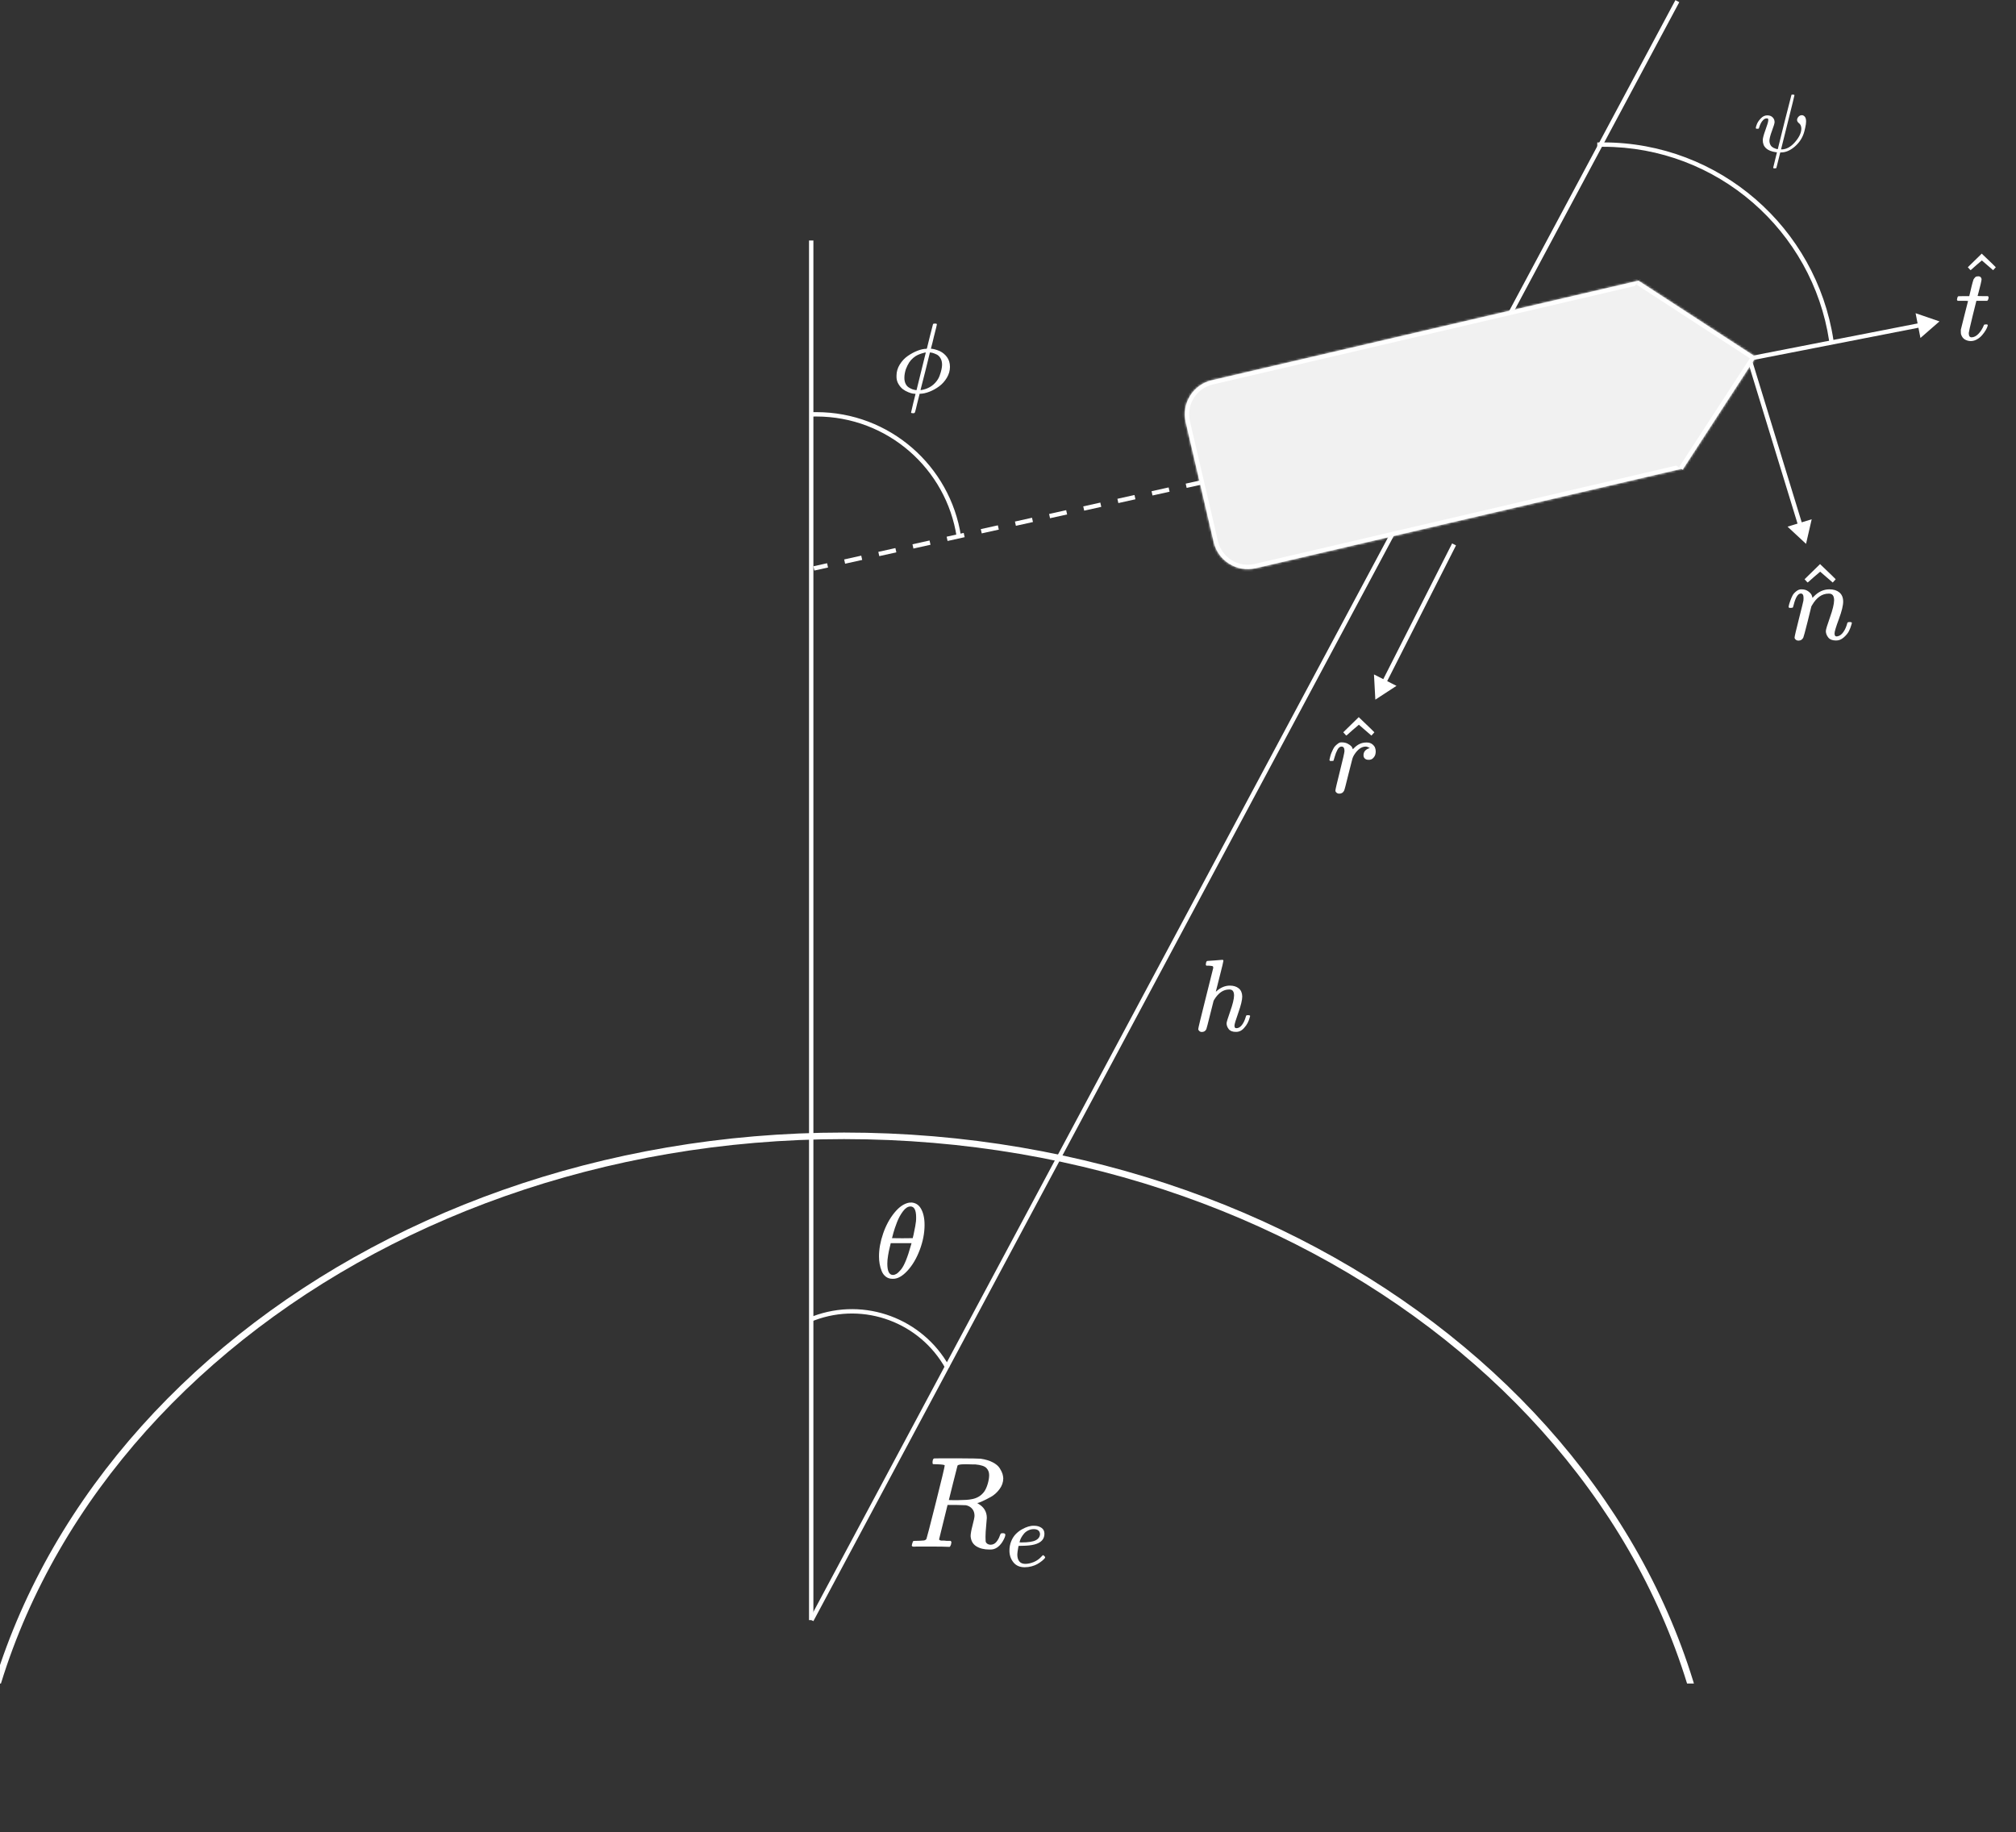 <svg width="922" height="838" viewBox="0 0 922 838" fill="none" xmlns="http://www.w3.org/2000/svg">
<rect x="0" y="0" width="922" height="838" fill="#333333" stroke="none"/>
<g clip-path="url(#clip0_44_2)">
<path d="M785.5 852.5C785.5 1036.17 606.904 1185.5 386 1185.5C165.096 1185.5 -13.5 1036.17 -13.5 852.5C-13.5 668.832 165.096 519.5 386 519.5C606.904 519.5 785.5 668.832 785.5 852.5Z" stroke="white" stroke-width="3"/>
<path fill-rule="evenodd" clip-rule="evenodd" d="M433.623 625.006C421.663 603.652 395.588 593.635 371.963 602.489C371.642 602.61 371.322 602.734 371.004 602.86L371.355 603.797C371.673 603.67 371.992 603.546 372.314 603.426C395.516 594.73 421.129 604.604 432.821 625.62L433.623 625.006Z" fill="white"/>
<path d="M433.623 625.006L433.927 625.404L434.272 625.14L434.06 624.762L433.623 625.006ZM371.963 602.489L371.788 602.021L371.963 602.489ZM371.004 602.86L370.819 602.396L370.363 602.577L370.535 603.036L371.004 602.86ZM371.355 603.797L370.886 603.972L371.066 604.45L371.54 604.261L371.355 603.797ZM372.314 603.426L372.139 602.958L372.139 602.958L372.314 603.426ZM432.821 625.62L432.384 625.863L432.665 626.369L433.124 626.017L432.821 625.62ZM434.06 624.762C421.981 603.196 395.648 593.079 371.788 602.021L372.139 602.958C395.529 594.192 421.346 604.109 433.187 625.251L434.06 624.762ZM371.788 602.021C371.463 602.143 371.14 602.268 370.819 602.396L371.188 603.325C371.503 603.199 371.82 603.077 372.139 602.958L371.788 602.021ZM370.535 603.036L370.886 603.972L371.823 603.621L371.472 602.685L370.535 603.036ZM371.54 604.261C371.854 604.136 372.171 604.013 372.49 603.894L372.139 602.958C371.814 603.079 371.491 603.204 371.17 603.332L371.54 604.261ZM372.49 603.894C395.457 595.287 420.811 605.061 432.384 625.863L433.258 625.377C421.448 604.148 395.576 594.174 372.139 602.958L372.49 603.894ZM433.32 624.609L432.517 625.223L433.124 626.017L433.927 625.404L433.32 624.609Z" fill="white"/>
<path d="M428.674 669.726C427.607 669.726 426.975 669.706 426.778 669.667C426.58 669.627 426.482 669.41 426.482 669.015C426.482 667.948 426.699 667.296 427.133 667.059C427.212 667.02 430.649 667 437.445 667C444.24 667.04 447.914 667.099 448.467 667.178C450.679 667.494 452.536 668.047 454.037 668.837C455.539 669.627 456.605 670.536 457.237 671.563C457.869 672.59 458.284 673.44 458.482 674.111C458.679 674.783 458.798 675.454 458.837 676.126C458.837 677.904 458.265 679.563 457.119 681.104C455.973 682.645 454.65 683.83 453.148 684.659C451.647 685.489 450.324 686.161 449.178 686.674C448.032 687.188 447.282 687.445 446.926 687.445L447.341 687.741C449.988 689.242 451.311 691.415 451.311 694.26C451.311 694.694 451.213 695.899 451.015 697.874C450.818 699.85 450.719 701.469 450.719 702.734V703.267C450.719 703.978 450.739 704.531 450.778 704.926C450.818 705.321 451.035 705.677 451.43 705.993C451.825 706.309 452.339 706.487 452.971 706.526C454.077 706.526 454.985 706.092 455.697 705.223C456.408 704.353 456.921 703.425 457.237 702.437C457.435 701.884 457.593 701.548 457.711 701.43C457.83 701.311 458.126 701.252 458.6 701.252C459.39 701.252 459.786 701.489 459.786 701.963C459.786 702.674 459.311 703.8 458.363 705.341C456.862 707.593 455.084 708.719 453.03 708.719H452.497C450.087 708.719 448.092 708.225 446.511 707.237C444.931 706.25 444.062 704.709 443.904 702.615C443.904 701.548 444.2 699.889 444.793 697.637C445.385 695.385 445.682 693.943 445.682 693.311C445.682 691.297 444.832 689.835 443.134 688.926C442.541 688.65 442.047 688.492 441.652 688.452C441.257 688.413 439.854 688.373 437.445 688.334H433.356L431.459 696.037C430.156 701.252 429.504 703.899 429.504 703.978C429.504 704.136 429.524 704.235 429.563 704.274C429.603 704.314 429.741 704.393 429.978 704.511C430.215 704.63 430.551 704.669 430.985 704.63C431.42 704.59 432.072 704.63 432.941 704.748H434.778C435.015 705.065 435.133 705.242 435.133 705.282C435.133 705.321 435.074 705.677 434.956 706.348C434.798 706.862 434.6 707.237 434.363 707.474H433.474C432.052 707.395 429.464 707.356 425.711 707.356C424.368 707.356 423.124 707.356 421.978 707.356C420.832 707.356 419.923 707.356 419.252 707.356C418.58 707.356 418.165 707.376 418.007 707.415C417.336 707.415 417 707.237 417 706.882C417 706.803 417.059 706.526 417.178 706.052C417.375 705.302 417.573 704.887 417.77 704.808C417.928 704.768 418.225 704.748 418.659 704.748H419.015C420.082 704.748 421.267 704.689 422.57 704.571C423.124 704.452 423.499 704.215 423.696 703.86C423.815 703.702 425.237 698.21 427.963 687.385C430.689 676.561 432.052 670.852 432.052 670.259C432.052 669.983 430.926 669.805 428.674 669.726ZM452.378 674.645C452.378 673.38 451.963 672.314 451.134 671.445C450.304 670.575 448.605 670.022 446.037 669.785C445.958 669.785 445.504 669.785 444.674 669.785C443.845 669.785 443.094 669.765 442.422 669.726H441.119C439.262 669.726 438.195 669.924 437.919 670.319C437.879 670.437 437.208 673.064 435.904 678.2C434.6 683.336 433.948 685.963 433.948 686.082C433.948 686.121 435.311 686.141 438.037 686.141C441.119 686.101 443.173 685.963 444.2 685.726C446.729 685.331 448.704 684.166 450.126 682.23C450.758 681.321 451.292 680.136 451.726 678.674C452.161 677.212 452.378 675.869 452.378 674.645Z" fill="white"/>
<path d="M461.656 709.325C461.656 707.733 461.922 706.28 462.453 704.967C462.983 703.655 463.668 702.565 464.505 701.7C465.343 700.834 466.279 700.107 467.313 699.521C468.346 698.934 469.324 698.501 470.245 698.222C471.167 697.943 472.047 697.817 472.885 697.845H473.01C474.267 697.845 475.357 698.152 476.278 698.767C477.2 699.381 477.661 700.289 477.661 701.49C477.661 704.004 476.111 705.652 473.01 706.434C471.642 706.797 469.77 706.992 467.396 707.02C466.363 707.02 465.832 707.048 465.804 707.104C465.804 707.16 465.72 707.649 465.553 708.571C465.385 709.492 465.288 710.302 465.26 711.001C465.26 712.313 465.553 713.347 466.139 714.101C466.726 714.855 467.606 715.246 468.779 715.274C469.952 715.302 471.251 715.037 472.675 714.478C474.1 713.919 475.385 712.998 476.53 711.713C476.781 711.434 476.949 711.294 477.033 711.294C477.144 711.294 477.326 711.42 477.577 711.671C477.829 711.922 477.968 712.118 477.996 712.257C478.024 712.397 477.898 712.621 477.619 712.928C477.34 713.235 476.921 713.612 476.362 714.059C475.804 714.506 475.161 714.939 474.435 715.358C473.709 715.777 472.829 716.126 471.795 716.405C470.762 716.685 469.701 716.824 468.611 716.824C466.405 716.824 464.701 716.084 463.5 714.604C462.299 713.123 461.684 711.364 461.656 709.325ZM475.65 701.574C475.482 700.121 474.533 699.395 472.801 699.395C471.879 699.395 471.027 699.591 470.245 699.982C469.463 700.373 468.835 700.848 468.36 701.406C467.885 701.965 467.48 702.537 467.145 703.124C466.81 703.711 466.586 704.213 466.475 704.632C466.363 705.051 466.293 705.317 466.265 705.428C466.265 705.456 466.544 705.47 467.103 705.47C470.259 705.47 472.466 705.135 473.723 704.465C474.98 703.794 475.622 702.831 475.65 701.574Z" fill="white"/>
</g>
<line x1="371" y1="741" x2="371" y2="110" stroke="white" stroke-width="2"/>
<line x1="371.118" y1="740.99" x2="767.118" y2="0.528" stroke="white" stroke-width="2"/>
<path d="M629 320L638.672 313.692L628.373 308.47L629 320ZM664.108 248.548L632.178 311.521L633.962 312.425L665.892 249.452L664.108 248.548Z" fill="white"/>
<path fill-rule="evenodd" clip-rule="evenodd" d="M439 245.276C434.119 213.408 406.588 189 373.355 189C372.903 189 372.451 189.005 372 189.014V190.014C372.451 190.005 372.902 190 373.355 190C406.136 190 433.285 214.113 438.033 245.569L439 245.276Z" fill="white"/>
<path d="M439 245.276L439.145 245.754L439.56 245.629L439.494 245.2L439 245.276ZM372 189.014L371.99 188.514L371.5 188.523V189.014H372ZM372 190.014H371.5V190.524L372.01 190.514L372 190.014ZM438.033 245.569L437.539 245.643L437.625 246.215L438.178 246.047L438.033 245.569ZM439.494 245.2C434.577 213.092 406.838 188.5 373.355 188.5V189.5C406.337 189.5 433.662 213.725 438.506 245.352L439.494 245.2ZM373.355 188.5C372.899 188.5 372.444 188.505 371.99 188.514L372.01 189.513C372.457 189.504 372.906 189.5 373.355 189.5V188.5ZM371.5 189.014V190.014H372.5V189.014H371.5ZM372.01 190.514C372.457 190.505 372.906 190.5 373.355 190.5V189.5C372.899 189.5 372.444 189.505 371.99 189.514L372.01 190.514ZM373.355 190.5C405.885 190.5 432.827 214.428 437.539 245.643L438.527 245.494C433.743 213.797 406.387 189.5 373.355 189.5V190.5ZM438.855 244.797L437.888 245.09L438.178 246.047L439.145 245.754L438.855 244.797Z" fill="white"/>
<path d="M426.7 148.274C426.821 148.091 427.004 148 427.247 148H427.612H428.205C428.387 148.182 428.478 148.304 428.478 148.365C428.478 148.578 428.022 150.448 427.11 153.974C426.897 154.826 426.685 155.723 426.472 156.665C426.259 157.608 426.077 158.307 425.924 158.763L425.742 159.493C425.742 159.523 425.879 159.538 426.153 159.538C426.426 159.538 426.913 159.63 427.612 159.812C428.311 159.994 429.041 160.253 429.801 160.587C431.139 161.226 432.249 162.153 433.13 163.369C434.012 164.585 434.453 166.06 434.453 167.793C434.453 169.526 433.982 171.183 433.039 172.764C432.097 174.345 430.926 175.653 429.527 176.686C428.129 177.72 426.654 178.541 425.104 179.149C423.553 179.757 422.109 180.076 420.771 180.107H420.589L419.494 184.439C419.312 185.139 419.114 185.975 418.901 186.948C418.658 187.921 418.491 188.498 418.399 188.681C418.308 188.863 418.126 188.97 417.852 189H417.579C416.97 189 416.666 188.894 416.666 188.681C416.666 188.529 417.001 187.085 417.67 184.348L418.719 180.152C418.719 180.122 418.597 180.107 418.354 180.107C418.202 180.107 417.898 180.076 417.442 180.016C416.986 179.955 416.302 179.742 415.389 179.377C414.477 179.012 413.656 178.556 412.927 178.009C412.197 177.462 411.513 176.656 410.874 175.592C410.236 174.528 409.947 173.281 410.008 171.852C410.008 170.028 410.51 168.31 411.513 166.699C412.516 165.087 413.748 163.78 415.207 162.776C416.666 161.773 418.141 160.983 419.631 160.405C421.121 159.827 422.458 159.538 423.644 159.538C423.796 159.538 423.887 159.478 423.918 159.356L425.286 153.792C426.229 150.174 426.7 148.334 426.7 148.274ZM413.611 172.81C413.611 173.844 413.793 174.74 414.158 175.501C414.523 176.261 415.025 176.838 415.663 177.234C416.302 177.629 416.849 177.902 417.305 178.054C417.761 178.207 418.278 178.328 418.856 178.419H419.175L423.416 161.226C423.295 161.226 423.127 161.241 422.914 161.271C422.702 161.302 422.261 161.423 421.592 161.636C420.923 161.849 420.285 162.092 419.676 162.366C419.068 162.64 418.399 163.08 417.67 163.689C416.94 164.297 416.317 164.996 415.8 165.786C415.253 166.638 414.751 167.656 414.295 168.842C413.839 170.241 413.611 171.563 413.611 172.81ZM430.85 166.79C430.85 165.634 430.607 164.646 430.12 163.825C429.634 163.004 429.026 162.427 428.296 162.092C427.566 161.758 426.973 161.53 426.517 161.408C426.061 161.287 425.696 161.226 425.423 161.226H425.286L423.188 169.754L420.999 178.328C420.999 178.389 421.014 178.419 421.045 178.419C421.288 178.419 421.774 178.328 422.504 178.146C423.234 177.963 423.842 177.75 424.328 177.507C425.636 176.93 426.761 176.124 427.703 175.09C428.646 174.056 429.315 172.992 429.71 171.898C430.105 170.803 430.394 169.83 430.576 168.979C430.759 168.128 430.85 167.398 430.85 166.79Z" fill="white"/>
<path d="M402 574.646C402 571.327 402.634 567.83 403.903 564.153C405.172 560.477 406.897 557.304 409.077 554.636C411.256 551.968 413.518 550.439 415.86 550.049C415.893 550.049 416.023 550.049 416.251 550.049C416.478 550.049 416.674 550.033 416.836 550C418.593 550.13 419.96 550.927 420.936 552.391C422.205 554.344 422.839 556.963 422.839 560.249C422.839 563.99 422.107 567.797 420.643 571.669C419.179 575.541 417.308 578.713 415.031 581.186C412.753 583.658 410.573 584.895 408.491 584.895H408.149C406.978 584.895 405.969 584.569 405.123 583.919C404.278 583.268 403.643 582.406 403.22 581.332C402.797 580.258 402.488 579.168 402.293 578.062C402.098 576.956 402 575.817 402 574.646ZM418.984 556.784C418.984 553.465 418.121 551.806 416.397 551.806C415.226 551.806 414.087 552.538 412.981 554.002C411.875 555.466 410.964 557.125 410.248 558.98C409.532 560.834 408.979 562.461 408.589 563.86C408.198 565.259 407.987 566.073 407.954 566.3C409.548 566.333 411.126 566.349 412.688 566.349L417.422 566.3C417.455 566.268 417.585 565.731 417.812 564.69C418.04 563.649 418.3 562.347 418.593 560.786C418.886 559.224 419.016 557.89 418.984 556.784ZM405.807 577.965C405.807 581.413 406.669 583.138 408.393 583.138C408.881 583.138 409.402 582.975 409.955 582.65C410.508 582.324 411.175 581.706 411.956 580.795C412.737 579.884 413.518 578.469 414.299 576.549C415.079 574.63 415.86 572.254 416.641 569.424L416.885 568.594H407.368C407.368 568.692 407.222 569.31 406.929 570.449C406.636 571.588 406.376 572.856 406.148 574.255C405.921 575.654 405.807 576.891 405.807 577.965Z" fill="white"/>
<line x1="800.217" y1="164.976" x2="372.217" y2="259.976" stroke="white" stroke-width="2" stroke-dasharray="8 8"/>
<path fill-rule="evenodd" clip-rule="evenodd" d="M838 155.505C830.205 104.612 786.237 65.632 733.164 65.632C732.441 65.632 731.72 65.639 731 65.653V66.653C731.72 66.639 732.441 66.632 733.164 66.632C785.785 66.632 829.371 105.316 837.033 155.798L838 155.505Z" fill="white"/>
<path d="M838 155.505L838.145 155.983L838.56 155.858L838.494 155.429L838 155.505ZM731 65.653L730.99 65.153L730.5 65.163V65.653H731ZM731 66.653H730.5V67.164L731.01 67.153L731 66.653ZM837.033 155.798L836.539 155.873L836.625 156.444L837.178 156.276L837.033 155.798ZM838.494 155.429C830.662 104.296 786.488 65.132 733.164 65.132V66.132C785.986 66.132 829.748 104.928 837.506 155.58L838.494 155.429ZM733.164 65.132C732.438 65.132 731.713 65.139 730.99 65.153L731.01 66.153C731.726 66.139 732.445 66.132 733.164 66.132V65.132ZM730.5 65.653V66.653H731.5V65.653H730.5ZM731.01 67.153C731.726 67.139 732.445 67.132 733.164 67.132V66.132C732.438 66.132 731.713 66.139 730.99 66.153L731.01 67.153ZM733.164 67.132C785.534 67.132 828.913 105.632 836.539 155.873L837.527 155.723C829.829 105.001 786.036 66.132 733.164 66.132V67.132ZM837.855 155.026L836.888 155.319L837.178 156.276L838.145 155.983L837.855 155.026Z" fill="white"/>
<path d="M887 147L876.078 143.251L878.293 154.584L887 147ZM800.192 164.981L878.359 149.707L877.975 147.745L799.808 163.019L800.192 164.981Z" fill="white"/>
<path d="M825.975 248.754L828.564 237.502L817.524 240.885L825.975 248.754ZM799.044 164.293L822.381 240.443L824.294 239.856L800.956 163.707L799.044 164.293Z" fill="white"/>
<mask id="path-18-inside-1_44_2" fill="white">
<path d="M542.264 193.125C540.255 184.52 545.602 175.916 554.208 173.907L749.331 128.36L769.401 214.34L574.278 259.887C565.673 261.896 557.068 256.548 555.06 247.943L542.264 193.125Z"/>
</mask>
<path d="M542.264 193.125C540.255 184.52 545.602 175.916 554.208 173.907L749.331 128.36L769.401 214.34L574.278 259.887C565.673 261.896 557.068 256.548 555.06 247.943L542.264 193.125Z" fill="#F1F1F1"/>
<path d="M540.316 193.58C538.056 183.899 544.072 174.219 553.753 171.959L748.876 126.412L749.785 130.307L554.662 175.855C547.133 177.612 542.454 185.141 544.211 192.671L540.316 193.58ZM769.856 216.288L574.732 261.835C565.052 264.095 555.372 258.079 553.112 248.398L557.007 247.488C558.765 255.018 566.294 259.697 573.823 257.94L768.946 212.392L769.856 216.288ZM574.732 261.835C565.052 264.095 555.372 258.079 553.112 248.398L540.316 193.58C538.056 183.899 544.072 174.219 553.753 171.959L554.662 175.855C547.133 177.612 542.454 185.141 544.211 192.671L557.007 247.488C558.765 255.018 566.294 259.697 573.823 257.94L574.732 261.835ZM749.331 128.36L769.401 214.34L749.331 128.36Z" fill="white" mask="url(#path-18-inside-1_44_2)"/>
<mask id="path-20-inside-2_44_2" fill="white">
<path d="M749.331 128.36L715.796 179.938L769.525 214.871L803.06 163.293L749.331 128.36Z"/>
</mask>
<path d="M749.331 128.36L715.796 179.938L769.525 214.871L803.06 163.293L749.331 128.36Z" fill="#F1F1F1"/>
<path d="M803.06 163.293L804.15 161.616L805.827 162.706L804.736 164.383L803.06 163.293ZM767.848 213.78L801.383 162.203L804.736 164.383L771.202 215.961L767.848 213.78ZM801.97 164.969L748.241 130.037L750.421 126.683L804.15 161.616L801.97 164.969Z" fill="white" mask="url(#path-20-inside-2_44_2)"/>
<path d="M808.253 52.762C809.278 52.762 810.091 53.062 810.692 53.662C811.292 54.263 811.592 55.001 811.592 55.876C811.592 56.376 811.192 57.702 810.392 59.853C809.591 62.004 809.203 63.568 809.228 64.543C809.303 65.594 809.641 66.419 810.241 67.02C810.767 67.47 811.305 67.77 811.855 67.92C812.305 68.12 812.693 68.22 813.018 68.22H813.055L816.132 55.801C818.233 47.522 819.296 43.369 819.321 43.344C819.396 43.294 819.597 43.269 819.922 43.269C820.422 43.269 820.672 43.357 820.672 43.532C820.672 43.757 819.659 47.897 817.633 55.951C815.582 64.156 814.556 68.27 814.556 68.295C814.556 68.32 814.631 68.333 814.781 68.333C816.933 68.333 818.971 67.232 820.897 65.031C822.823 62.83 823.799 60.779 823.824 58.878C823.824 58.277 823.724 57.764 823.524 57.339C823.324 56.914 823.098 56.614 822.848 56.439C822.598 56.264 822.373 56.039 822.173 55.764C821.973 55.488 821.873 55.201 821.873 54.901C821.873 54.375 822.085 53.875 822.511 53.4C822.936 52.924 823.461 52.687 824.086 52.687C824.562 52.687 824.999 52.912 825.4 53.362C825.8 53.812 826 54.55 826 55.576C826 56.301 825.862 57.277 825.587 58.502C825.312 59.728 825.087 60.579 824.912 61.054C824.111 63.43 822.698 65.469 820.672 67.17C818.646 68.871 816.607 69.721 814.556 69.721H814.181L813.318 73.21C812.718 75.562 812.418 76.75 812.418 76.775C812.368 76.925 812.117 77 811.667 77H811.179C811.029 76.85 810.954 76.75 810.954 76.7C810.954 76.575 811.242 75.387 811.817 73.135C812.393 70.884 812.68 69.721 812.68 69.646C812.505 69.621 812.33 69.609 812.155 69.609C808.178 69.058 806.189 67.22 806.189 64.093C806.189 63.218 806.602 61.654 807.427 59.403C808.253 57.152 808.678 55.713 808.703 55.088C808.703 55.063 808.703 55.038 808.703 55.013C808.703 54.788 808.703 54.638 808.703 54.563C808.703 54.488 808.653 54.4 808.553 54.3C808.453 54.2 808.315 54.15 808.14 54.15H807.99C807.415 54.15 806.89 54.388 806.414 54.863C805.939 55.338 805.564 55.851 805.289 56.401C805.014 56.952 804.801 57.477 804.651 57.977C804.501 58.477 804.401 58.753 804.351 58.803C804.301 58.853 804.101 58.878 803.75 58.878H803.225C803.075 58.728 803 58.615 803 58.54C803 58.24 803.163 57.664 803.488 56.814C803.813 55.964 804.413 55.076 805.289 54.15C806.164 53.225 807.152 52.762 808.253 52.762Z" fill="white"/>
<path d="M895.326 137.581C895.109 137.364 895 137.209 895 137.116C895 136.992 895.047 136.744 895.14 136.372C895.233 136 895.31 135.783 895.372 135.721C895.434 135.566 895.574 135.488 895.791 135.488C896.008 135.488 896.798 135.473 898.163 135.442H900.628L901.512 131.721C901.605 131.38 901.713 130.93 901.837 130.372C901.961 129.814 902.07 129.411 902.163 129.163C902.256 128.915 902.349 128.605 902.442 128.233C902.535 127.86 902.659 127.597 902.814 127.442C902.969 127.287 903.124 127.101 903.279 126.884C903.434 126.667 903.651 126.527 903.93 126.465C904.209 126.403 904.488 126.372 904.767 126.372C905.326 126.403 905.713 126.574 905.93 126.884C906.147 127.194 906.256 127.488 906.256 127.767C906.256 127.984 906.116 128.713 905.837 129.953C905.558 131.194 905.248 132.419 904.907 133.628L904.442 135.349C904.442 135.411 905.217 135.442 906.767 135.442H909.14C909.357 135.659 909.465 135.829 909.465 135.953C909.465 136.636 909.264 137.178 908.86 137.581H903.884L902.209 144.326C901 149.287 900.395 151.953 900.395 152.326C900.395 153.628 900.814 154.279 901.651 154.279C902.736 154.279 903.791 153.752 904.814 152.698C905.837 151.643 906.659 150.341 907.279 148.791C907.341 148.605 907.419 148.496 907.512 148.465C907.605 148.434 907.837 148.403 908.209 148.372H908.395C908.86 148.372 909.093 148.496 909.093 148.744C909.093 148.837 909.047 149.023 908.953 149.302C908.798 149.798 908.519 150.388 908.116 151.07C907.713 151.752 907.186 152.481 906.535 153.256C905.884 154.031 905.093 154.682 904.163 155.209C903.233 155.736 902.287 156 901.326 156C900.395 156 899.512 155.767 898.674 155.302C897.837 154.837 897.233 154.031 896.86 152.884C896.798 152.636 896.767 152.217 896.767 151.628V150.791L898.395 144.279C899.481 139.907 900.039 137.705 900.07 137.674C900.07 137.612 899.279 137.581 897.698 137.581H895.326Z" fill="white"/>
<path d="M899.967 122.233L906.339 116L906.711 116.372C910.742 120.217 912.758 122.171 912.758 122.233L911.549 123.581C911.487 123.55 910.587 122.775 908.851 121.256L906.386 119.116L903.828 121.302C903.425 121.643 903.022 122 902.618 122.372C902.215 122.744 901.89 123.039 901.642 123.256L901.27 123.535C901.208 123.597 900.975 123.38 900.572 122.884L899.967 122.233Z" fill="white"/>
<path d="M818 277.571C818.035 277.364 818.086 277.088 818.155 276.743C818.224 276.397 818.431 275.742 818.777 274.775C819.122 273.809 819.467 272.998 819.812 272.342C820.157 271.686 820.727 271.047 821.521 270.426C822.315 269.805 823.108 269.511 823.902 269.546C825.145 269.546 826.18 269.857 827.009 270.478C827.837 271.099 828.355 271.686 828.562 272.238C828.769 272.79 828.873 273.153 828.873 273.325C828.873 273.394 828.89 273.429 828.925 273.429L829.494 272.859C831.6 270.65 833.999 269.546 836.691 269.546C838.555 269.546 840.056 270.012 841.195 270.944C842.334 271.876 842.921 273.239 842.956 275.034C842.99 276.829 842.334 279.538 840.988 283.163C839.642 286.787 838.986 288.979 839.021 289.738C839.021 290.636 839.314 291.084 839.901 291.084C840.108 291.084 840.263 291.067 840.367 291.033C841.368 290.86 842.265 290.204 843.059 289.065C843.853 287.926 844.457 286.545 844.871 284.923C844.94 284.647 845.286 284.509 845.907 284.509C846.597 284.509 846.942 284.647 846.942 284.923C846.942 284.958 846.873 285.216 846.735 285.7C846.459 286.701 846.079 287.684 845.596 288.651C845.113 289.617 844.319 290.584 843.214 291.55C842.11 292.517 840.919 292.983 839.642 292.948C838.02 292.948 836.846 292.482 836.121 291.55C835.396 290.618 835.034 289.652 835.034 288.651C835.034 287.995 835.655 285.924 836.898 282.438C838.141 278.952 838.779 276.328 838.814 274.568C838.814 272.532 838.054 271.513 836.536 271.513H836.277C833.308 271.513 830.806 273.256 828.769 276.743L828.407 277.364L826.698 284.302C825.559 288.823 824.903 291.257 824.731 291.602C824.282 292.534 823.54 293 822.504 293C822.056 293 821.693 292.896 821.417 292.689C821.141 292.482 820.951 292.275 820.848 292.068C820.744 291.861 820.71 291.688 820.744 291.55C820.744 291.102 821.4 288.288 822.712 283.111C824.023 277.933 824.714 275.12 824.783 274.672C824.817 274.499 824.834 274.102 824.834 273.481C824.834 272.135 824.42 271.462 823.592 271.462C822.28 271.462 821.193 273.187 820.33 276.639C820.123 277.329 820.019 277.692 820.019 277.726C819.95 277.933 819.622 278.037 819.036 278.037H818.311C818.104 277.83 818 277.675 818 277.571Z" fill="white"/>
<path d="M825.3 264.938L832.393 258L832.808 258.414C837.295 262.694 839.538 264.869 839.538 264.938L838.192 266.439C838.123 266.405 837.122 265.542 835.189 263.851L832.445 261.469L829.598 263.902C829.149 264.282 828.7 264.679 828.251 265.093C827.803 265.507 827.44 265.835 827.164 266.077L826.75 266.388C826.681 266.457 826.422 266.215 825.973 265.663L825.3 264.938Z" fill="white"/>
<path d="M608 347.571C608.035 347.467 608.069 347.329 608.104 347.157C608.138 346.984 608.224 346.605 608.362 346.018C608.5 345.431 608.673 344.896 608.88 344.413C609.087 343.929 609.346 343.36 609.657 342.704C609.967 342.048 610.313 341.531 610.692 341.151C611.072 340.771 611.521 340.392 612.038 340.012C612.556 339.632 613.126 339.477 613.747 339.546C614.748 339.546 615.628 339.753 616.388 340.167C617.147 340.581 617.682 340.961 617.993 341.306C618.303 341.651 618.493 341.997 618.562 342.342C618.631 342.549 618.683 342.652 618.717 342.652C618.752 342.652 618.89 342.532 619.132 342.29C620.788 340.495 622.704 339.598 624.879 339.598H625.034C626.691 339.598 627.933 340.305 628.762 341.72C629.038 342.376 629.176 343.015 629.176 343.636C629.176 344.672 628.952 345.5 628.503 346.121C628.054 346.743 627.606 347.14 627.157 347.312C626.708 347.485 626.277 347.554 625.862 347.519C625.172 347.519 624.62 347.329 624.206 346.95C623.791 346.57 623.584 346.07 623.584 345.448C623.584 343.791 624.551 342.687 626.484 342.135C625.724 341.686 625.103 341.462 624.62 341.462C622.687 341.462 620.909 342.739 619.287 345.293C618.942 345.845 618.683 346.415 618.51 347.001C618.338 347.588 617.751 349.884 616.75 353.888C615.576 358.72 614.903 361.291 614.731 361.602C614.282 362.534 613.54 363 612.504 363C612.056 363 611.693 362.896 611.417 362.689C611.141 362.482 610.951 362.275 610.848 362.068C610.744 361.861 610.71 361.688 610.744 361.55C610.744 361.102 611.434 358.133 612.815 352.645C614.196 347.157 614.886 344.102 614.886 343.481C614.886 342.135 614.437 341.462 613.54 341.462C612.815 341.462 612.194 341.945 611.676 342.911C611.158 343.878 610.744 344.93 610.433 346.07C610.123 347.209 609.933 347.83 609.864 347.933C609.795 348.002 609.519 348.037 609.036 348.037H608.311C608.104 347.83 608 347.675 608 347.571Z" fill="white"/>
<path d="M614.322 334.938L621.415 328L621.829 328.414C626.316 332.694 628.56 334.869 628.56 334.938L627.214 336.439C627.145 336.405 626.144 335.542 624.211 333.851L621.467 331.469L618.619 333.902C618.17 334.282 617.722 334.679 617.273 335.093C616.824 335.507 616.462 335.835 616.186 336.077L615.771 336.388C615.702 336.457 615.444 336.215 614.995 335.663L614.322 334.938Z" fill="white"/>
<path d="M552.166 439.515C552.197 439.515 553.321 439.437 555.536 439.281C557.752 439.125 558.891 439.031 558.953 439C559.328 439 559.515 439.14 559.515 439.421C559.515 439.765 558.953 442.121 557.83 446.489C556.644 451.108 556.051 453.464 556.051 453.557C556.051 453.62 556.16 453.542 556.379 453.323C558.282 451.638 560.311 450.796 562.464 450.796C564.149 450.796 565.506 451.217 566.536 452.06C567.566 452.902 568.096 454.135 568.128 455.757C568.128 457.349 567.535 459.814 566.349 463.153C565.163 466.492 564.57 468.489 564.57 469.145C564.601 469.582 564.679 469.878 564.804 470.034C564.929 470.19 565.163 470.268 565.506 470.268C566.38 470.268 567.191 469.8 567.94 468.864C568.689 467.928 569.298 466.648 569.766 465.026C569.86 464.682 569.953 464.479 570.047 464.417C570.14 464.355 570.39 464.323 570.796 464.323C571.42 464.323 571.732 464.448 571.732 464.698C571.732 464.729 571.67 464.963 571.545 465.4C571.045 467.241 570.25 468.755 569.157 469.94C568.096 471.282 566.833 471.953 565.366 471.953H565.132C563.665 471.953 562.604 471.532 561.949 470.689C561.294 469.847 560.966 468.957 560.966 468.021C560.966 467.522 561.528 465.681 562.651 462.498C563.774 459.315 564.352 456.928 564.383 455.336C564.383 453.495 563.696 452.574 562.323 452.574H562.089C559.499 452.574 557.252 454.104 555.349 457.162L555.021 457.77L553.43 464.089C552.431 468.146 551.854 470.362 551.698 470.736C551.292 471.579 550.606 472 549.638 472C549.201 472 548.827 471.86 548.515 471.579C548.203 471.298 548.031 471.017 548 470.736C548 470.299 549.139 465.556 551.417 456.506L554.881 442.651C554.881 442.245 554.772 441.996 554.553 441.902C554.335 441.809 553.726 441.73 552.728 441.668H551.745C551.557 441.481 551.464 441.356 551.464 441.294C551.464 441.231 551.495 440.935 551.557 440.404C551.713 439.811 551.916 439.515 552.166 439.515Z" fill="white"/>
<defs>
<clipPath id="clip0_44_2">
<rect width="787" height="266" fill="white" transform="translate(0 504)"/>
</clipPath>
</defs>
</svg>
